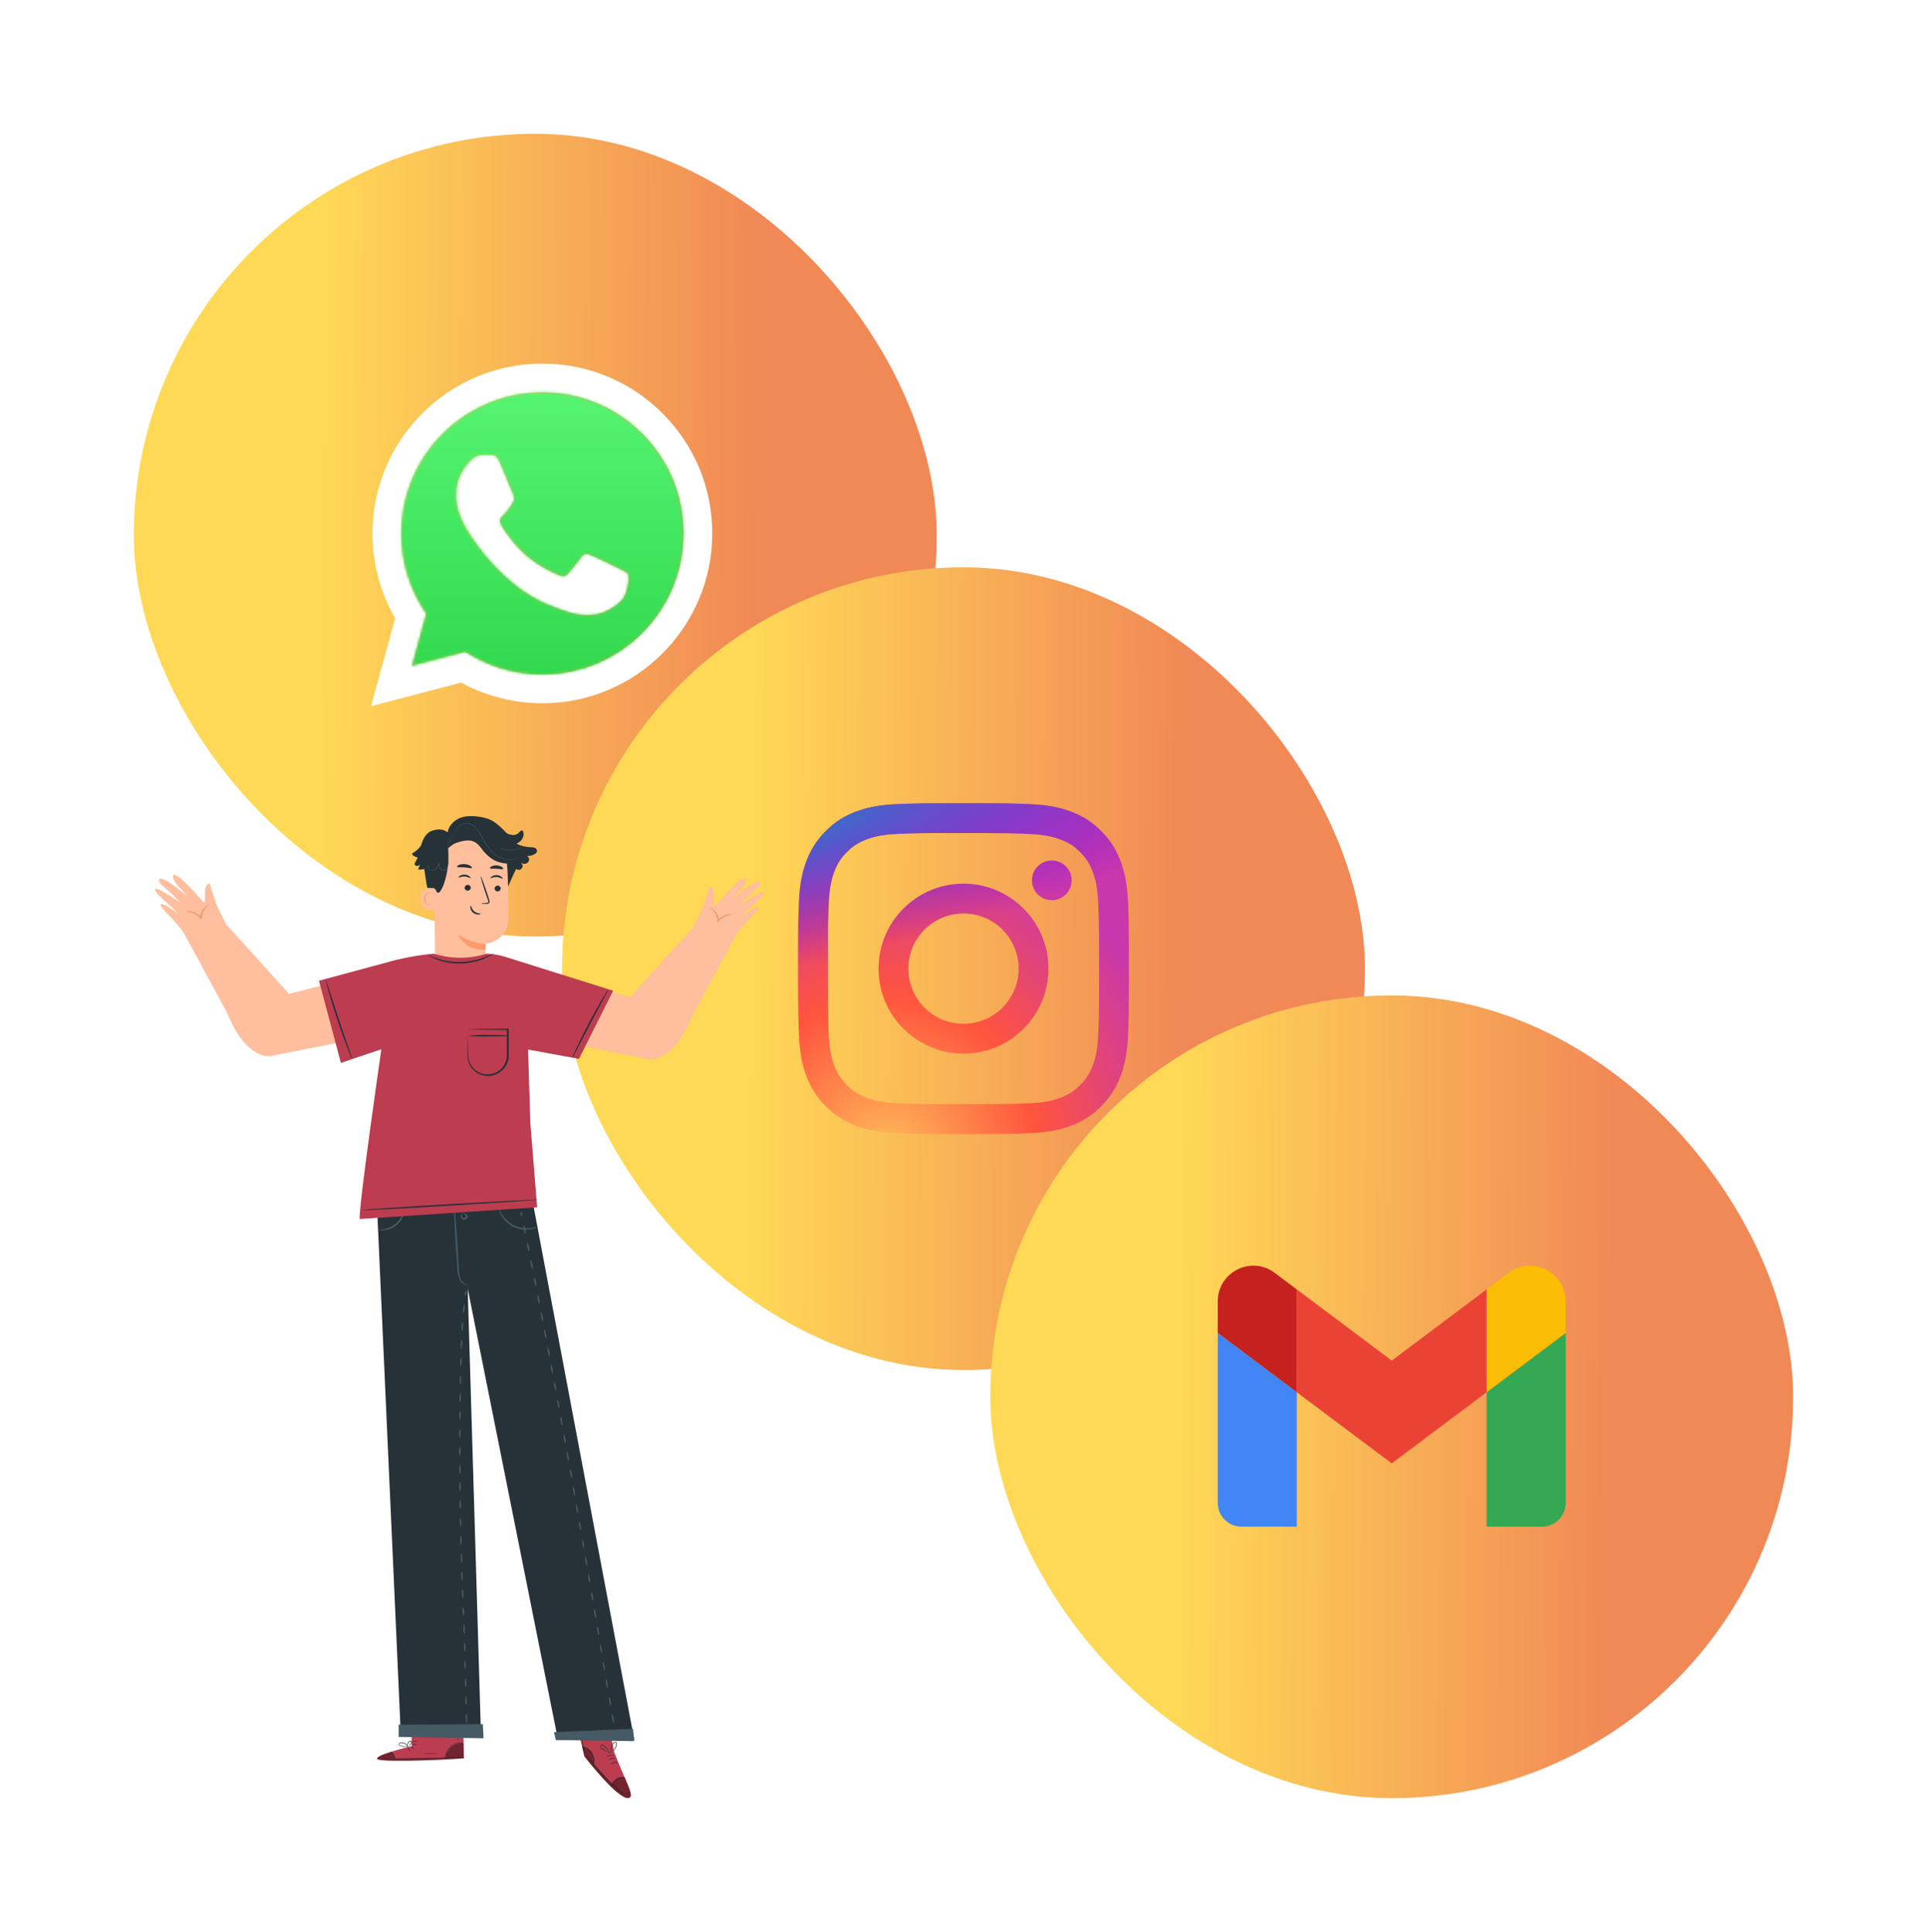 <svg width="720" height="722" viewBox="0 0 720 722" fill="none" xmlns="http://www.w3.org/2000/svg">
<g filter="url(#filter0_d_107_30106)">
<rect x="50" y="50" width="300" height="300" rx="150" fill="url(#paint0_linear_107_30106)"/>
</g>
<path fill-rule="evenodd" clip-rule="evenodd" d="M205.818 135.956C221.605 136.732 236.316 143.242 247.552 154.485C259.537 166.478 266.134 182.419 266.128 199.372C266.113 234.356 237.634 262.82 202.648 262.82C189.491 262.82 179.036 258.778 172.286 255.097L138.634 263.92L147.64 231.041C142.085 221.419 139.161 210.505 139.166 199.322C139.18 164.339 167.657 135.877 202.647 135.877L205.818 135.956ZM173.845 243.611L175.772 244.754C183.873 249.559 193.158 252.101 202.626 252.105H202.647C231.729 252.105 255.398 228.447 255.409 199.368C255.415 185.277 249.932 172.028 239.97 162.06C230.008 152.091 216.761 146.598 202.668 146.594C173.565 146.594 149.896 170.249 149.884 199.325C149.88 209.29 152.669 218.995 157.951 227.391L159.206 229.386L153.875 248.847L173.845 243.611ZM234.628 214.46C234.232 213.798 233.175 213.402 231.589 212.608C230.002 211.814 222.204 207.979 220.75 207.45C219.296 206.921 218.239 206.657 217.181 208.243C216.124 209.83 213.084 213.402 212.159 214.46C211.234 215.518 210.309 215.65 208.723 214.857C207.137 214.063 202.026 212.389 195.967 206.988C191.252 202.784 188.068 197.592 187.143 196.005C186.218 194.418 187.045 193.56 187.839 192.77C188.552 192.059 189.425 190.918 190.218 189.992C191.011 189.067 191.275 188.405 191.804 187.347C192.333 186.289 192.068 185.364 191.672 184.57C191.275 183.776 188.103 175.973 186.782 172.798C185.494 169.707 184.186 170.126 183.213 170.077C182.288 170.031 181.23 170.021 180.173 170.021C179.115 170.021 177.397 170.417 175.943 172.005C174.489 173.592 170.391 177.428 170.391 185.231C170.391 193.034 176.075 200.572 176.868 201.631C177.661 202.689 188.053 218.702 203.964 225.569C207.749 227.203 210.703 228.178 213.007 228.909C216.806 230.115 220.264 229.945 222.997 229.537C226.045 229.082 232.382 225.702 233.703 221.999C235.025 218.295 235.025 215.121 234.628 214.46Z" fill="white"/>
<mask id="mask0_107_30106" style="mask-type:alpha" maskUnits="userSpaceOnUse" x="149" y="146" width="107" height="107">
<path fill-rule="evenodd" clip-rule="evenodd" d="M173.842 243.611L175.769 244.754C183.87 249.559 193.156 252.101 202.624 252.105H202.645C231.726 252.105 255.395 228.447 255.407 199.369C255.413 185.278 249.93 172.028 239.968 162.06C230.006 152.092 216.759 146.599 202.666 146.594C173.563 146.594 149.893 170.249 149.882 199.326C149.878 209.291 152.667 218.995 157.949 227.391L159.203 229.387L153.873 248.847L173.842 243.611ZM234.626 214.46C234.23 213.799 233.172 213.402 231.586 212.608C230 211.815 222.202 207.98 220.748 207.45C219.294 206.922 218.237 206.657 217.179 208.244C216.122 209.831 213.082 213.402 212.157 214.46C211.232 215.518 210.306 215.651 208.72 214.857C207.134 214.064 202.023 212.389 195.965 206.988C191.25 202.784 188.066 197.593 187.141 196.006C186.216 194.419 187.042 193.56 187.836 192.77C188.55 192.06 189.423 190.918 190.216 189.993C191.009 189.067 191.273 188.405 191.802 187.348C192.331 186.29 192.066 185.364 191.67 184.571C191.273 183.777 188.101 175.973 186.779 172.799C185.492 169.708 184.184 170.126 183.21 170.077C182.286 170.031 181.228 170.021 180.171 170.021C179.113 170.021 177.395 170.418 175.941 172.005C174.487 173.592 170.389 177.428 170.389 185.231C170.389 193.035 176.073 200.573 176.866 201.631C177.659 202.69 188.051 218.702 203.962 225.57C207.746 227.203 210.701 228.179 213.004 228.909C216.804 230.116 220.262 229.946 222.995 229.537C226.042 229.082 232.379 225.702 233.701 221.999C235.023 218.295 235.023 215.121 234.626 214.46Z" fill="black"/>
</mask>
<g mask="url(#mask0_107_30106)">
<path d="M289.816 111.458H111.458V289.816H289.816V111.458Z" fill="url(#paint1_linear_107_30106)"/>
</g>
<g filter="url(#filter1_d_107_30106)">
<rect x="210" y="212" width="300" height="300" rx="150" fill="url(#paint2_linear_107_30106)"/>
</g>
<path d="M360.004 300.182C343.216 300.182 341.109 300.256 334.515 300.556C327.934 300.857 323.442 301.899 319.512 303.428C315.446 305.007 311.997 307.119 308.561 310.556C305.123 313.992 303.011 317.441 301.427 321.506C299.894 325.437 298.851 329.931 298.555 336.509C298.26 343.103 298.183 345.212 298.183 362C298.183 378.789 298.257 380.89 298.556 387.484C298.859 394.065 299.901 398.557 301.428 402.487C303.008 406.553 305.12 410.002 308.557 413.438C311.992 416.877 315.441 418.994 319.504 420.573C323.437 422.102 327.93 423.144 334.51 423.445C341.104 423.745 343.209 423.818 359.996 423.818C376.786 423.818 378.886 423.745 385.48 423.445C392.061 423.144 396.558 422.102 400.491 420.573C404.556 418.994 407.999 416.877 411.434 413.438C414.872 410.002 416.985 406.553 418.569 402.489C420.088 398.557 421.131 394.063 421.44 387.485C421.737 380.891 421.814 378.789 421.814 362C421.814 345.212 421.737 343.105 421.44 336.511C421.131 329.93 420.088 325.437 418.569 321.507C416.985 317.441 414.872 313.992 411.434 310.556C407.995 307.117 404.557 305.005 400.487 303.428C396.547 301.899 392.052 300.857 385.471 300.556C378.877 300.256 376.778 300.182 359.985 300.182H360.004ZM354.459 311.322C356.104 311.32 357.941 311.322 360.004 311.322C376.509 311.322 378.465 311.382 384.983 311.678C391.01 311.953 394.281 312.96 396.46 313.807C399.345 314.927 401.402 316.266 403.564 318.43C405.728 320.594 407.067 322.654 408.19 325.539C409.036 327.716 410.044 330.987 410.319 337.014C410.615 343.531 410.679 345.488 410.679 361.986C410.679 378.484 410.615 380.441 410.319 386.958C410.043 392.985 409.036 396.257 408.19 398.433C407.069 401.318 405.728 403.372 403.564 405.534C401.4 407.698 399.346 409.037 396.46 410.158C394.284 411.008 391.01 412.012 384.983 412.288C378.467 412.584 376.509 412.649 360.004 412.649C343.498 412.649 341.542 412.584 335.025 412.288C328.998 412.01 325.727 411.003 323.547 410.157C320.662 409.036 318.601 407.697 316.438 405.533C314.274 403.37 312.935 401.314 311.812 398.428C310.966 396.251 309.957 392.98 309.683 386.953C309.387 380.436 309.328 378.479 309.328 361.971C309.328 345.463 309.387 343.515 309.683 336.999C309.959 330.971 310.966 327.7 311.812 325.521C312.932 322.636 314.274 320.576 316.438 318.412C318.601 316.248 320.662 314.909 323.547 313.786C325.726 312.936 328.998 311.931 335.025 311.655C340.728 311.397 342.938 311.32 354.459 311.307V311.322ZM393.001 321.587C388.906 321.587 385.583 324.906 385.583 329.002C385.583 333.098 388.906 336.42 393.001 336.42C397.096 336.42 400.419 333.098 400.419 329.002C400.419 324.907 397.096 321.584 393.001 321.584V321.587ZM360.004 330.254C342.473 330.254 328.259 344.468 328.259 362C328.259 379.532 342.473 393.74 360.004 393.74C377.535 393.74 391.744 379.532 391.744 362C391.744 344.468 377.534 330.254 360.003 330.254H360.004ZM360.004 341.394C371.383 341.394 380.61 350.619 380.61 362C380.61 373.38 371.383 382.606 360.004 382.606C348.623 382.606 339.399 373.38 339.399 362C339.399 350.619 348.623 341.394 360.004 341.394Z" fill="url(#paint3_radial_107_30106)"/>
<path d="M360.004 300.182C343.216 300.182 341.109 300.256 334.515 300.556C327.934 300.857 323.442 301.899 319.512 303.428C315.446 305.007 311.997 307.119 308.561 310.556C305.123 313.992 303.011 317.441 301.427 321.506C299.894 325.437 298.851 329.931 298.555 336.509C298.26 343.103 298.183 345.212 298.183 362C298.183 378.789 298.257 380.89 298.556 387.484C298.859 394.065 299.901 398.557 301.428 402.487C303.008 406.553 305.12 410.002 308.557 413.438C311.992 416.877 315.441 418.994 319.504 420.573C323.437 422.102 327.93 423.144 334.51 423.445C341.104 423.745 343.209 423.818 359.996 423.818C376.786 423.818 378.886 423.745 385.48 423.445C392.061 423.144 396.558 422.102 400.491 420.573C404.556 418.994 407.999 416.877 411.434 413.438C414.872 410.002 416.985 406.553 418.569 402.489C420.088 398.557 421.131 394.063 421.44 387.485C421.737 380.891 421.814 378.789 421.814 362C421.814 345.212 421.737 343.105 421.44 336.511C421.131 329.93 420.088 325.437 418.569 321.507C416.985 317.441 414.872 313.992 411.434 310.556C407.995 307.117 404.557 305.005 400.487 303.428C396.547 301.899 392.052 300.857 385.471 300.556C378.877 300.256 376.778 300.182 359.985 300.182H360.004ZM354.459 311.322C356.104 311.32 357.941 311.322 360.004 311.322C376.509 311.322 378.465 311.382 384.983 311.678C391.01 311.953 394.281 312.96 396.46 313.807C399.345 314.927 401.402 316.266 403.564 318.43C405.728 320.594 407.067 322.654 408.19 325.539C409.036 327.716 410.044 330.987 410.319 337.014C410.615 343.531 410.679 345.488 410.679 361.986C410.679 378.484 410.615 380.441 410.319 386.958C410.043 392.985 409.036 396.257 408.19 398.433C407.069 401.318 405.728 403.372 403.564 405.534C401.4 407.698 399.346 409.037 396.46 410.158C394.284 411.008 391.01 412.012 384.983 412.288C378.467 412.584 376.509 412.649 360.004 412.649C343.498 412.649 341.542 412.584 335.025 412.288C328.998 412.01 325.727 411.003 323.547 410.157C320.662 409.036 318.601 407.697 316.438 405.533C314.274 403.37 312.935 401.314 311.812 398.428C310.966 396.251 309.957 392.98 309.683 386.953C309.387 380.436 309.328 378.479 309.328 361.971C309.328 345.463 309.387 343.515 309.683 336.999C309.959 330.971 310.966 327.7 311.812 325.521C312.932 322.636 314.274 320.576 316.438 318.412C318.601 316.248 320.662 314.909 323.547 313.786C325.726 312.936 328.998 311.931 335.025 311.655C340.728 311.397 342.938 311.32 354.459 311.307V311.322ZM393.001 321.587C388.906 321.587 385.583 324.906 385.583 329.002C385.583 333.098 388.906 336.42 393.001 336.42C397.096 336.42 400.419 333.098 400.419 329.002C400.419 324.907 397.096 321.584 393.001 321.584V321.587ZM360.004 330.254C342.473 330.254 328.259 344.468 328.259 362C328.259 379.532 342.473 393.74 360.004 393.74C377.535 393.74 391.744 379.532 391.744 362C391.744 344.468 377.534 330.254 360.003 330.254H360.004ZM360.004 341.394C371.383 341.394 380.61 350.619 380.61 362C380.61 373.38 371.383 382.606 360.004 382.606C348.623 382.606 339.399 373.38 339.399 362C339.399 350.619 348.623 341.394 360.004 341.394Z" fill="url(#paint4_radial_107_30106)"/>
<g filter="url(#filter2_d_107_30106)">
<rect x="370" y="372" width="300" height="300" rx="150" fill="url(#paint5_linear_107_30106)"/>
</g>
<path d="M463.864 570.525H484.545V520.297L455 498.138V561.661C455 566.565 458.974 570.525 463.864 570.525Z" fill="#4285F4"/>
<path d="M555.454 570.525H576.136C581.04 570.525 585 566.551 585 561.661V498.138L555.454 520.297" fill="#34A853"/>
<path d="M555.454 481.889V520.298L585 498.139V486.321C585 475.359 572.487 469.11 563.727 475.684" fill="#FBBC04"/>
<path d="M484.546 520.298V481.888L520 508.479L555.455 481.888V520.298L520 546.888" fill="#EA4335"/>
<path d="M455.001 486.322V498.14L484.546 520.3V481.89L476.274 475.686C467.499 469.112 455.001 475.361 455.001 486.322Z" fill="#C5221F"/>
<path d="M162.585 359.546L162.178 326.184C161.807 317.889 166.325 310.758 174.628 310.616L175.396 310.648C183.125 310.967 189.316 317.166 189.619 324.896C189.902 332.088 190.121 340.039 189.915 343.882C189.487 351.839 181.474 352.749 181.474 352.749C181.456 352.749 181.425 357.592 181.429 359.93L176.748 363.797L162.585 359.546Z" fill="#FFBF9D"/>
<path d="M181.474 352.745C181.474 352.745 176.444 352.832 171.234 349.253C171.234 349.253 173.481 355.341 181.455 354.952L181.474 352.745Z" fill="#FF9A6C"/>
<path d="M187.084 332.037C187.081 332.638 186.569 333.132 185.941 333.139C185.314 333.146 184.808 332.667 184.812 332.066C184.815 331.464 185.327 330.97 185.954 330.962C186.582 330.955 187.088 331.436 187.084 332.037Z" fill="#263238"/>
<path d="M187.79 328.337C187.643 328.479 186.808 327.806 185.585 327.759C184.363 327.694 183.439 328.286 183.313 328.131C183.251 328.062 183.405 327.8 183.808 327.532C184.204 327.264 184.872 327.015 185.634 327.051C186.396 327.087 187.025 327.393 187.382 327.696C187.746 328 187.862 328.273 187.79 328.337Z" fill="#263238"/>
<path d="M175.891 331.756C175.887 332.357 175.375 332.85 174.747 332.858C174.12 332.866 173.614 332.386 173.617 331.785C173.621 331.183 174.133 330.69 174.76 330.682C175.388 330.674 175.894 331.155 175.891 331.756Z" fill="#263238"/>
<path d="M175.788 328.128C175.641 328.27 174.805 327.598 173.582 327.55C172.361 327.485 171.437 328.078 171.31 327.922C171.248 327.853 171.401 327.591 171.806 327.323C172.202 327.055 172.869 326.807 173.632 326.841C174.393 326.878 175.023 327.184 175.379 327.486C175.743 327.791 175.86 328.065 175.788 328.128Z" fill="#263238"/>
<path d="M179.765 337.716C179.762 337.646 180.528 337.546 181.767 337.439C182.081 337.42 182.379 337.371 182.44 337.16C182.523 336.937 182.406 336.595 182.27 336.225C182.008 335.457 181.733 334.652 181.445 333.808C180.302 330.367 179.488 327.545 179.627 327.5C179.766 327.455 180.805 330.207 181.948 333.647C182.222 334.495 182.485 335.303 182.734 336.076C182.838 336.436 183.024 336.847 182.846 337.309C182.752 337.539 182.516 337.699 182.314 337.744C182.111 337.797 181.935 337.793 181.78 337.796C180.537 337.812 179.767 337.785 179.765 337.716Z" fill="#263238"/>
<path d="M176.338 324.317C176.159 324.622 174.985 324.245 173.541 324.154C172.099 324.035 170.884 324.238 170.75 323.909C170.693 323.753 170.948 323.482 171.467 323.25C171.982 323.018 172.766 322.852 173.632 322.914C174.497 322.978 175.249 323.257 175.724 323.56C176.204 323.866 176.418 324.171 176.338 324.317Z" fill="#263238"/>
<path d="M187.979 324.744C187.717 325.015 186.728 324.7 185.53 324.655C184.333 324.575 183.312 324.784 183.086 324.487C182.987 324.344 183.154 324.069 183.604 323.818C184.048 323.567 184.785 323.372 185.608 323.415C186.431 323.458 187.138 323.729 187.547 324.024C187.963 324.321 188.094 324.611 187.979 324.744Z" fill="#263238"/>
<path d="M162.584 332.103C162.451 332.038 157.181 330.258 157.13 335.708C157.079 341.158 162.561 340.085 162.572 339.929C162.583 339.773 162.584 332.103 162.584 332.103Z" fill="#FFBF9D"/>
<path d="M160.933 337.852C160.909 337.835 160.838 337.918 160.677 337.99C160.52 338.061 160.25 338.107 159.967 337.998C159.393 337.781 158.917 336.863 158.899 335.881C158.89 335.385 158.999 334.913 159.178 334.524C159.348 334.126 159.608 333.851 159.899 333.801C160.188 333.738 160.392 333.913 160.456 334.067C160.528 334.22 160.492 334.329 160.521 334.338C160.536 334.352 160.638 334.247 160.597 334.023C160.575 333.914 160.513 333.785 160.386 333.679C160.256 333.572 160.065 333.515 159.862 333.535C159.442 333.561 159.06 333.944 158.862 334.371C158.642 334.8 158.508 335.329 158.519 335.886C158.544 336.985 159.096 338.018 159.882 338.253C160.264 338.356 160.585 338.244 160.751 338.116C160.922 337.984 160.952 337.863 160.933 337.852Z" fill="#FF9A6C"/>
<path d="M175.934 338.464C176.121 338.453 176.13 339.705 177.205 340.588C178.278 341.474 179.612 341.328 179.622 341.502C179.639 341.581 179.326 341.747 178.762 341.765C178.211 341.786 177.403 341.613 176.745 341.072C176.089 340.531 175.805 339.805 175.759 339.292C175.71 338.768 175.849 338.457 175.934 338.464Z" fill="#263238"/>
<path d="M200.619 317.723C200.536 317.401 200.305 317.134 200.021 316.962C199.401 316.587 198.681 316.627 197.986 316.608C196.257 316.561 194.547 316.099 193.013 315.299C193.554 315.033 194.06 314.708 194.491 314.287C195.383 313.418 195.904 312.079 195.514 310.897C195.441 310.675 195.315 310.442 195.093 310.371C194.739 310.258 194.426 310.602 194.176 310.876C193.354 311.773 192.6 312.154 191.39 312.018C190.639 311.933 189.913 311.757 189.326 311.381C189.303 311.356 189.282 311.329 189.258 311.304C188.978 311.008 188.705 310.726 188.435 310.453C188.435 310.453 188.434 310.451 188.434 310.45L188.435 310.451C186.408 308.395 184.661 306.965 182.853 306.214C180.205 305.112 175.76 304.628 172.978 305.324C170.195 306.02 167.678 308.243 167.26 311.081C165.719 309.748 163.383 309.733 161.479 310.472L161.432 310.451C159.313 311.179 158.089 313.395 157.442 315.54C157.407 315.658 157.376 315.776 157.343 315.895C156.616 317.018 155.636 317.976 154.471 318.636C154.266 318.752 154.03 318.895 154.003 319.13C153.975 319.362 154.169 319.557 154.359 319.695C154.861 320.064 155.447 320.308 156.059 320.425C155.86 320.934 155.628 321.429 155.342 321.9C155.099 322.301 154.811 322.78 155.014 323.203C155.172 323.529 155.582 323.667 155.941 323.619C156.3 323.57 156.62 323.376 156.929 323.185C156.687 323.746 156.445 324.307 156.204 324.868C156.966 325.009 157.757 324.957 158.501 324.741C158.927 326.758 159.221 330.489 159.724 331.859C161.17 331.901 161.523 331.748 162.25 331.999C163.19 332.323 162.812 333.989 164.045 333.528C164.673 333.294 165.66 330.935 165.876 330.3C167.312 326.09 167.825 321.569 167.373 317.143C168.258 316.222 169.322 315.472 170.487 314.949L170.391 315.033C172.629 314.285 175.158 313.552 177.26 314.622C178.891 315.452 179.835 317.165 181.046 318.537C183.341 321.136 185.956 322.54 189.418 322.728C189.703 325.138 189.751 329.074 189.843 331.32L191.811 326.847L191.813 326.866C191.971 326.604 192.101 326.34 192.228 326.076L192.272 325.995V325.985C192.472 325.56 192.665 325.135 192.918 324.715C192.925 324.722 192.932 324.728 192.939 324.735C194.143 325.822 195.954 324.201 195.009 322.883C194.822 322.621 194.597 322.387 194.339 322.194C194.889 322.722 195.716 322.981 196.447 322.766C197.178 322.55 197.752 321.819 197.698 321.058C197.66 320.539 197.294 320.071 196.829 319.861C197.811 319.948 198.818 319.745 199.68 319.266C200.244 318.952 200.801 318.431 200.619 317.723Z" fill="#263238"/>
<path d="M169.759 312.025C169.775 312.046 169.423 312.233 168.95 312.747C168.483 313.261 167.955 314.157 167.696 315.381C167.563 315.99 167.477 316.672 167.469 317.406C167.457 318.141 167.507 318.928 167.554 319.757C167.599 320.587 167.648 321.463 167.585 322.374C167.553 322.828 167.493 323.29 167.389 323.752C167.283 324.205 167.158 324.697 166.811 325.084C166.534 325.399 166.076 325.535 165.681 325.449C165.283 325.374 164.931 325.158 164.675 324.866C164.168 324.261 164.049 323.5 163.929 322.829L164.096 322.852C163.815 323.451 163.528 324.042 163.107 324.512C162.692 324.985 162.122 325.294 161.545 325.339C161.258 325.362 160.97 325.312 160.724 325.185C160.474 325.06 160.294 324.85 160.172 324.628C160.055 324.403 159.996 324.156 160.011 323.919C160.027 323.683 160.122 323.459 160.274 323.302L160.358 323.378C159.735 324.071 159.082 324.441 158.63 324.644C158.402 324.747 158.22 324.807 158.097 324.845C157.973 324.88 157.908 324.895 157.906 324.89C157.905 324.884 157.967 324.86 158.087 324.815C158.207 324.768 158.383 324.698 158.605 324.589C159.043 324.372 159.676 323.992 160.273 323.304L160.357 323.38C160.086 323.661 160.064 324.16 160.291 324.564C160.405 324.763 160.57 324.95 160.79 325.057C161.009 325.167 161.272 325.211 161.534 325.187C162.064 325.14 162.595 324.85 162.984 324.4C163.382 323.951 163.66 323.375 163.937 322.776L164.055 322.521L164.105 322.798C164.224 323.468 164.353 324.199 164.815 324.744C165.044 325.006 165.367 325.201 165.715 325.266C166.064 325.338 166.434 325.227 166.676 324.956C166.98 324.622 167.108 324.156 167.21 323.71C167.311 323.26 167.372 322.807 167.404 322.36C167.469 321.465 167.425 320.594 167.385 319.766C167.343 318.936 167.298 318.146 167.317 317.403C167.332 316.659 167.427 315.968 167.57 315.352C167.849 314.112 168.406 313.204 168.899 312.697C169.394 312.189 169.759 312.025 169.759 312.025Z" fill="#455A64"/>
<path d="M194.344 320.067C194.346 320.069 194.324 320.087 194.28 320.12C194.225 320.159 194.159 320.206 194.079 320.263C193.991 320.328 193.879 320.402 193.739 320.476C193.6 320.554 193.442 320.648 193.251 320.727C192.506 321.07 191.314 321.406 189.83 321.302C188.36 321.202 186.6 320.661 185.036 319.469C183.456 318.305 182.077 316.602 180.955 314.655C180.386 313.683 179.924 312.687 179.413 311.767C178.905 310.846 178.343 309.994 177.658 309.319C176.982 308.64 176.193 308.135 175.376 307.898C174.969 307.772 174.558 307.74 174.166 307.744C173.772 307.76 173.398 307.836 173.054 307.944C172.363 308.167 171.804 308.541 171.379 308.927C170.952 309.316 170.664 309.73 170.466 310.084C170.094 310.813 170.069 311.284 170.041 311.276C170.037 311.275 170.04 311.247 170.048 311.192C170.059 311.126 170.073 311.047 170.088 310.949C170.13 310.736 170.226 310.427 170.402 310.052C170.594 309.685 170.879 309.257 171.308 308.851C171.736 308.45 172.304 308.058 173.012 307.82C173.366 307.704 173.751 307.622 174.159 307.601C174.565 307.592 174.997 307.623 175.418 307.75C176.266 307.989 177.083 308.506 177.779 309.197C178.483 309.886 179.059 310.753 179.572 311.679C180.089 312.606 180.551 313.599 181.115 314.562C182.228 316.494 183.587 318.178 185.138 319.331C186.672 320.513 188.39 321.054 189.839 321.17C191.298 321.289 192.476 320.978 193.22 320.659C193.972 320.335 194.33 320.043 194.344 320.067Z" fill="#455A64"/>
<path d="M195.111 316.57C195.118 316.581 195.015 316.651 194.822 316.766C194.632 316.886 194.341 317.031 193.97 317.187C193.601 317.345 193.143 317.491 192.624 317.612C192.104 317.723 191.522 317.804 190.907 317.82C190.292 317.829 189.707 317.773 189.182 317.683C188.659 317.583 188.196 317.456 187.819 317.313C187.443 317.174 187.145 317.039 186.951 316.928C186.755 316.82 186.649 316.756 186.655 316.745C186.67 316.714 187.109 316.945 187.862 317.189C188.238 317.313 188.696 317.425 189.211 317.514C189.727 317.593 190.3 317.643 190.903 317.633C191.506 317.617 192.076 317.544 192.589 317.444C193.099 317.335 193.553 317.204 193.923 317.064C194.666 316.789 195.094 316.54 195.111 316.57Z" fill="#455A64"/>
<path d="M207.477 365.388L235.419 372.63C235.419 372.63 258.521 346.991 259.605 346.097C260.689 345.203 274.861 349.696 274.861 349.696L258.398 380.174C254.475 390.11 248.63 395.721 242.952 395.967L197.128 386.869L207.477 365.388Z" fill="#FFBE9D"/>
<path d="M258.633 347.237C258.633 347.237 261.818 340.833 262.265 339.872C263.336 337.056 264.261 334.188 265.037 331.277C265.037 331.277 266.937 330.864 266.814 335.111C266.691 339.358 267.552 338.184 267.552 338.184C267.552 338.184 276.381 327.455 278.527 328.125C279.321 328.394 278.225 330.942 276.761 332.317C275.654 333.437 274.637 334.644 273.721 335.927C273.721 335.927 282.025 328.438 283.925 329.612C283.925 329.612 284.853 330.35 282.215 332.562C280.027 334.387 277.972 336.366 276.068 338.486C276.068 338.486 284.305 332.685 285.233 333.311C286.787 334.351 278.427 340.274 277.052 342.476C277.052 342.476 283.255 337.715 283.422 339.246C283.59 340.777 275.867 346.142 272.335 353.932L258.633 347.237Z" fill="#FFBE9D"/>
<path d="M265.271 339.257C265.271 339.257 265.986 339.391 266.825 340.185C267.373 340.702 267.813 341.323 268.12 342.012C268.427 342.701 268.594 343.443 268.613 344.197L268.099 344.007C269.092 342.844 270.452 342.055 271.955 341.772C272.549 341.595 273.182 341.595 273.776 341.772C273.776 341.872 273.084 341.85 272.044 342.141C270.69 342.498 269.473 343.248 268.546 344.298L268.043 344.845V344.119C267.994 342.735 267.465 341.411 266.545 340.375C265.83 339.659 265.215 339.335 265.271 339.257Z" fill="#EB996E"/>
<path d="M135.947 364.192L108.005 371.446C108.005 371.446 84.959 345.807 83.875 344.901C82.791 343.996 68.619 348.511 68.619 348.511L85.082 378.99C89.005 388.926 94.85 394.537 100.528 394.782L146.352 385.685L135.947 364.192Z" fill="#FFBE9D"/>
<path d="M84.792 346.041C84.792 346.041 81.607 339.637 81.16 338.676C80.092 335.886 79.167 333.044 78.388 330.16C78.388 330.16 76.488 329.735 76.611 333.993C76.734 338.251 75.873 337.067 75.873 337.067C75.873 337.067 67.044 326.337 64.898 327.008C64.104 327.276 65.2 329.824 66.664 331.199C67.771 332.32 68.788 333.527 69.704 334.809C69.704 334.809 61.4 327.321 59.5 328.494C59.5 328.494 58.572 329.232 61.21 331.434C63.397 333.263 65.451 335.247 67.357 337.368C67.357 337.368 59.12 331.568 58.192 332.194C56.638 333.233 64.987 339.157 66.373 341.358C66.373 341.358 60.17 336.597 60.002 338.128C59.835 339.66 67.558 345.024 71.09 352.814L84.792 346.041Z" fill="#FFBE9D"/>
<path d="M78.153 338.061C78.153 338.139 77.594 338.464 76.89 339.268C75.971 340.304 75.442 341.628 75.393 343.012V343.739L74.89 343.191C73.963 342.142 72.745 341.391 71.391 341.034C70.352 340.744 69.659 340.766 69.659 340.665C70.254 340.489 70.887 340.489 71.481 340.665C72.976 340.934 74.335 341.703 75.337 342.845L74.823 343.035C74.841 342.281 75.009 341.538 75.316 340.85C75.623 340.161 76.063 339.54 76.611 339.022C77.438 338.195 78.142 337.983 78.153 338.061Z" fill="#EB996E"/>
<path d="M216.519 648.691L218.352 656.403C218.352 656.403 230.948 672.766 234.837 671.972C237.385 671.447 234.256 667.177 229.461 654.738L228.455 649.608L216.519 648.691Z" fill="#BC3C50"/>
<path d="M235.352 669.524C235.334 669.608 235.3 669.688 235.251 669.759C235.118 669.963 234.938 670.132 234.726 670.251C234.383 670.434 233.996 670.519 233.608 670.497C233.097 670.451 232.607 670.27 232.189 669.971C229.931 668.154 227.809 666.175 225.84 664.048C223.859 661.953 221.993 659.752 220.252 657.454C219.582 656.571 219.056 655.844 218.699 655.33L218.296 654.738L218.162 654.525C218.228 654.579 218.285 654.643 218.33 654.715L218.766 655.274C219.235 655.878 219.772 656.56 220.375 657.353C221.761 659.085 223.728 661.444 226.053 663.891C228.017 666.002 230.111 667.988 232.323 669.837C232.656 670.109 233.057 670.284 233.483 670.343C233.909 670.402 234.342 670.343 234.737 670.173C235.001 670.021 235.214 669.796 235.352 669.524Z" fill="#263238"/>
<path d="M233.563 664.271C233.225 664.253 232.885 664.253 232.546 664.271C231.75 664.4 230.989 664.693 230.311 665.132C229.602 665.535 229.016 666.122 228.612 666.831C228.31 667.378 228.232 667.769 228.188 667.758C228.197 667.407 228.288 667.062 228.456 666.752C228.847 665.992 229.448 665.36 230.188 664.931C230.905 664.47 231.721 664.187 232.569 664.104C232.909 664.072 233.252 664.13 233.563 664.271Z" fill="#263238"/>
<path d="M221.638 660.426C221.638 660.426 221.772 659.867 221.873 658.984C221.993 657.83 221.775 656.665 221.247 655.632C220.713 654.589 219.87 653.738 218.833 653.195C218.388 652.995 217.929 652.83 217.458 652.703C217.591 652.684 217.727 652.684 217.86 652.703C218.219 652.768 218.568 652.877 218.9 653.027C220.003 653.546 220.9 654.42 221.448 655.509C222.01 656.583 222.218 657.807 222.04 659.007C221.985 659.367 221.899 659.723 221.783 660.069C221.751 660.194 221.702 660.314 221.638 660.426Z" fill="#263238"/>
<path d="M217.312 649.977C217.669 650.74 217.903 651.554 218.005 652.391C218.24 653.765 218.485 654.838 218.441 654.861C218.093 654.093 217.87 653.274 217.781 652.435C217.535 651.072 217.256 649.999 217.312 649.977Z" fill="#263238"/>
<path d="M229.685 655.8C229.685 655.878 228.97 655.8 228.12 656.046C227.271 656.291 226.645 656.571 226.611 656.515C227.042 656.181 227.539 655.944 228.07 655.821C228.6 655.698 229.151 655.69 229.685 655.8Z" fill="#263238"/>
<path d="M229.942 657.129C229.942 657.197 229.339 657.13 228.635 657.297C227.93 657.465 227.428 657.789 227.383 657.733C227.692 657.38 228.115 657.146 228.579 657.074C229.024 656.917 229.512 656.937 229.942 657.129Z" fill="#263238"/>
<path d="M230.948 658.75C230.499 658.698 230.045 658.698 229.596 658.75C229.158 658.882 228.737 659.066 228.344 659.298C228.473 659.087 228.647 658.907 228.853 658.772C229.06 658.637 229.295 658.549 229.54 658.516C229.777 658.446 230.027 658.43 230.271 658.471C230.515 658.512 230.746 658.607 230.948 658.75Z" fill="#263238"/>
<path d="M228.813 655.252C228.673 655.254 228.534 655.235 228.4 655.196C228.02 655.125 227.646 655.024 227.282 654.895C226.741 654.711 226.217 654.479 225.717 654.202C225.417 654.039 225.126 653.86 224.846 653.665C224.676 653.562 224.531 653.423 224.423 653.256C224.314 653.09 224.245 652.901 224.22 652.704C224.236 652.599 224.275 652.498 224.333 652.409C224.391 652.32 224.468 652.244 224.558 652.187C224.648 652.13 224.749 652.093 224.855 652.078C224.96 652.063 225.067 652.07 225.17 652.1C225.512 652.216 225.816 652.42 226.053 652.693C226.451 653.09 226.824 653.512 227.17 653.956C227.42 654.247 227.651 654.553 227.863 654.872C228.02 655.096 228.098 655.23 228.076 655.241C228.053 655.252 227.696 654.783 227.047 654.056C226.723 653.699 226.332 653.285 225.863 652.849C225.656 652.609 225.39 652.428 225.091 652.324C224.801 652.257 224.421 652.413 224.421 652.715C224.421 653.017 224.689 653.285 224.946 653.475C225.215 653.67 225.495 653.849 225.784 654.012C226.271 654.296 226.779 654.543 227.304 654.749C228.232 655.096 228.824 655.219 228.813 655.252Z" fill="#263238"/>
<path d="M228.154 655.096C228.135 654.966 228.135 654.834 228.154 654.704C228.154 654.459 228.154 654.101 228.232 653.665C228.294 653.142 228.429 652.63 228.634 652.145C228.756 651.849 228.921 651.574 229.126 651.329C229.235 651.173 229.394 651.057 229.576 651.001C229.758 650.944 229.953 650.95 230.132 651.016C230.279 651.131 230.39 651.286 230.452 651.463C230.513 651.639 230.522 651.829 230.478 652.011C230.426 652.324 230.332 652.628 230.199 652.916C229.975 653.395 229.673 653.833 229.305 654.213C229.058 654.464 228.789 654.693 228.5 654.894C228.401 654.981 228.288 655.049 228.165 655.096C228.165 655.096 228.601 654.749 229.182 654.101C229.518 653.721 229.793 653.291 229.998 652.827C230.115 652.559 230.197 652.277 230.244 651.989C230.281 651.852 230.28 651.708 230.24 651.572C230.201 651.436 230.125 651.313 230.02 651.217C229.786 651.083 229.495 651.273 229.294 651.486C229.109 651.712 228.951 651.96 228.824 652.223C228.623 652.692 228.48 653.184 228.4 653.687C228.344 654.161 228.262 654.631 228.154 655.096Z" fill="#263238"/>
<g opacity="0.4">
<path d="M218.352 656.381L217.458 652.67C217.458 652.67 220.554 653.24 221.347 655.553C221.823 656.816 222.029 658.163 221.951 659.51L228.657 666.741C228.657 666.741 230.345 663.455 233.385 664.238C233.385 664.238 235.788 669.524 235.709 670.843C235.631 672.162 234.1 671.961 233.552 671.76C231.335 670.466 229.311 668.867 227.539 667.009C223.996 663.321 220.073 658.649 218.352 656.381Z" fill="black"/>
</g>
<path d="M153.83 652.57V642.287L173.076 642.053L173.322 657.085L172.126 657.186C166.817 657.543 145.112 658.639 141.547 657.599C137.557 656.448 153.83 652.57 153.83 652.57Z" fill="#BC3C50"/>
<g opacity="0.4">
<path d="M166.314 657.018C166.585 655.393 167.445 653.925 168.729 652.894C169.986 651.868 171.579 651.346 173.199 651.43L173.266 656.817L166.314 657.018Z" fill="black"/>
</g>
<g opacity="0.4">
<path d="M145.894 654.749C145.894 654.749 140.183 656.47 140.91 657.409C141.636 658.348 163.62 658.057 173.322 657.085V656.66L147.683 657.208C147.683 657.208 147.023 654.783 145.894 654.749Z" fill="black"/>
</g>
<path d="M173.568 656.649H173.232L172.282 656.716L168.784 656.917C165.833 657.062 161.754 657.208 157.239 657.264C152.723 657.32 148.644 657.264 145.682 657.264L142.184 657.163H141.234H140.898H142.184H145.682C148.644 657.163 152.723 657.163 157.239 657.163C161.754 657.163 165.822 656.984 168.784 656.884L172.282 656.761H173.232L173.568 656.649Z" fill="#263238"/>
<path d="M147.637 657.498C147.479 656.923 147.254 656.368 146.967 655.844C146.611 655.36 146.207 654.915 145.76 654.514C146.356 654.734 146.853 655.163 147.157 655.721C147.532 656.233 147.703 656.867 147.637 657.498Z" fill="#263238"/>
<path d="M153.282 654.548C153.226 654.548 152.957 654.257 152.667 653.821C152.376 653.386 152.186 652.994 152.242 652.961C152.298 652.927 152.577 653.251 152.857 653.687C153.136 654.123 153.338 654.514 153.282 654.548Z" fill="#263238"/>
<path d="M154.835 653.71C154.835 653.71 154.477 653.553 154.142 653.263C153.807 652.972 153.572 652.693 153.617 652.637C153.661 652.581 153.963 652.793 154.299 653.084C154.634 653.375 154.869 653.654 154.835 653.71Z" fill="#263238"/>
<path d="M155.797 651.876C155.476 651.997 155.133 652.047 154.791 652.022C154.453 652.068 154.108 652.033 153.785 651.921C154.104 651.807 154.443 651.762 154.78 651.787C155.121 651.741 155.469 651.771 155.797 651.876Z" fill="#263238"/>
<path d="M156.065 650.591C155.726 650.774 155.352 650.886 154.968 650.92C154.584 650.955 154.197 650.911 153.83 650.792C154.199 650.729 154.573 650.699 154.948 650.703C155.316 650.629 155.69 650.592 156.065 650.591Z" fill="#263238"/>
<path d="M152.611 652.882C152.201 652.953 151.781 652.953 151.37 652.882C150.923 652.837 150.481 652.747 150.052 652.614C149.789 652.539 149.534 652.438 149.292 652.312C149.144 652.229 149.032 652.093 148.979 651.932C148.958 651.84 148.964 651.744 148.996 651.655C149.027 651.566 149.084 651.488 149.158 651.429C149.626 651.185 150.167 651.115 150.682 651.232C151.198 651.348 151.656 651.644 151.974 652.066C152.169 652.305 152.31 652.584 152.388 652.882C152.443 653.094 152.443 653.217 152.388 653.217C152.266 652.834 152.072 652.478 151.818 652.167C151.52 651.837 151.131 651.604 150.7 651.496C150.458 651.416 150.203 651.386 149.95 651.407C149.696 651.428 149.45 651.5 149.225 651.619C149.023 651.764 149.102 651.988 149.325 652.122C149.552 652.237 149.787 652.334 150.029 652.413C150.447 652.542 150.873 652.647 151.303 652.726C152.13 652.849 152.611 652.837 152.611 652.882Z" fill="#263238"/>
<path d="M152.288 652.95C152.138 652.689 152.083 652.386 152.131 652.089C152.166 651.764 152.281 651.453 152.466 651.184C152.566 650.998 152.712 650.84 152.89 650.726C153.068 650.613 153.273 650.547 153.484 650.536C153.611 650.56 153.723 650.634 153.796 650.74C153.869 650.847 153.898 650.978 153.875 651.106C153.844 651.3 153.776 651.486 153.674 651.653C153.51 651.929 153.315 652.184 153.092 652.413C152.903 652.64 152.662 652.816 152.388 652.927C152.388 652.927 152.634 652.693 152.969 652.302C153.164 652.069 153.336 651.818 153.484 651.553C153.651 651.284 153.752 650.815 153.484 650.77C153.215 650.726 152.858 651.05 152.668 651.307C152.499 651.548 152.385 651.822 152.332 652.112C152.294 652.389 152.279 652.67 152.288 652.95Z" fill="#263238"/>
<path d="M173.109 651.385C173.109 651.385 172.551 651.385 171.69 651.452C170.556 651.595 169.484 652.052 168.594 652.771C167.721 653.501 167.064 654.455 166.694 655.531C166.415 656.358 166.392 656.917 166.348 656.917C166.329 656.787 166.329 656.656 166.348 656.526C166.381 656.174 166.448 655.826 166.549 655.487C166.879 654.35 167.546 653.34 168.462 652.589C169.378 651.839 170.499 651.384 171.679 651.284C172.05 651.245 172.425 651.245 172.796 651.284C172.905 651.302 173.011 651.336 173.109 651.385Z" fill="#263238"/>
<path d="M171.008 643.394C171.163 644.707 171.234 646.028 171.22 647.35C171.298 648.668 171.298 649.989 171.22 651.307C171.004 648.675 170.937 646.033 171.019 643.394H171.008Z" fill="#263238"/>
<path d="M163.889 655.174C162.048 655.544 160.156 655.586 158.301 655.296C158.301 655.229 159.564 655.296 161.117 655.296C162.671 655.296 163.889 655.106 163.889 655.174Z" fill="#263238"/>
<path d="M167.644 655.118C167.644 655.174 167.543 655.386 167.42 655.677C167.297 655.968 167.23 656.225 167.163 656.225C167.096 656.225 167.063 655.923 167.163 655.588C167.264 655.252 167.599 655.073 167.644 655.118Z" fill="#263238"/>
<path d="M169.041 653.341C169.041 653.341 168.974 653.587 168.773 653.788C168.572 653.989 168.382 654.123 168.337 654.078C168.292 654.034 168.404 653.833 168.605 653.62C168.806 653.408 168.996 653.296 169.041 653.341Z" fill="#263238"/>
<path d="M171.063 652.502C171.063 652.569 170.795 652.569 170.516 652.67C170.236 652.77 170.035 652.927 169.979 652.882C169.923 652.838 170.091 652.569 170.438 652.446C170.784 652.323 171.086 652.446 171.063 652.502Z" fill="#263238"/>
<path d="M172.517 652.1C172.517 652.156 172.427 652.256 172.271 652.323C172.114 652.391 171.958 652.391 171.935 652.323C171.913 652.256 172.025 652.167 172.181 652.1C172.338 652.033 172.483 652.044 172.517 652.1Z" fill="#263238"/>
<path d="M140.765 448.463L149.751 648.133L179.726 648.77L174.753 481.602L208.461 650.044H236.961L198.905 448.463" fill="#263238"/>
<path d="M206.985 647.327L207.667 650.278L236.961 650.68L236.525 646.064L206.985 647.327Z" fill="#455A64"/>
<path d="M229.831 647.16C229.998 647.16 230.188 647.473 230.255 647.931C230.322 648.39 230.255 648.781 230.11 648.803C229.965 648.825 229.764 648.49 229.685 648.032C229.607 647.574 229.63 647.183 229.831 647.16Z" fill="#455A64"/>
<path d="M228.713 640.622C228.869 640.622 229.126 641.303 229.272 642.209C229.417 643.114 229.417 643.863 229.272 643.885C229.126 643.908 228.869 643.203 228.713 642.298C228.556 641.393 228.534 640.644 228.713 640.622Z" fill="#455A64"/>
<path d="M227.595 634.083C227.751 634.083 228.008 634.765 228.153 635.67C228.299 636.575 228.299 637.324 228.153 637.347C228.008 637.369 227.74 636.665 227.595 635.759C227.449 634.854 227.438 634.161 227.595 634.083Z" fill="#455A64"/>
<path d="M226.478 627.545C226.634 627.545 226.88 628.227 227.036 629.132C227.193 630.037 227.182 630.786 227.036 630.808C226.891 630.831 226.623 630.127 226.466 629.221C226.31 628.316 226.332 627.567 226.478 627.545Z" fill="#455A64"/>
<path d="M225.36 621.007C225.517 621.007 225.774 621.689 225.919 622.594C226.064 623.499 226.064 624.248 225.919 624.27C225.774 624.293 225.517 623.589 225.36 622.683C225.204 621.778 225.237 621.029 225.36 621.007Z" fill="#455A64"/>
<path d="M224.242 614.469C224.398 614.469 224.655 615.151 224.812 616.056C224.968 616.961 224.957 617.71 224.812 617.732C224.667 617.755 224.398 617.051 224.242 616.145C224.085 615.24 224.13 614.491 224.242 614.469Z" fill="#455A64"/>
<path d="M223.18 607.931C223.336 607.931 223.593 608.612 223.75 609.507C223.906 610.401 223.895 611.172 223.75 611.194C223.605 611.217 223.336 610.512 223.18 609.607C223.023 608.702 223.023 607.953 223.18 607.931Z" fill="#455A64"/>
<path d="M222.073 601.392C222.23 601.392 222.487 602.074 222.632 602.979C222.777 603.884 222.789 604.633 222.632 604.656C222.476 604.678 222.219 603.974 222.062 603.069C221.906 602.163 221.917 601.414 222.073 601.392Z" fill="#455A64"/>
<path d="M220.956 594.854C221.113 594.854 221.37 595.535 221.526 596.441C221.683 597.346 221.672 598.095 221.526 598.117C221.381 598.139 221.113 597.435 220.956 596.53C220.8 595.625 220.8 594.876 220.956 594.854Z" fill="#455A64"/>
<path d="M219.838 588.338C219.995 588.338 220.252 589.02 220.408 589.925C220.565 590.83 220.554 591.579 220.408 591.601C220.263 591.624 219.995 590.92 219.85 590.014C219.704 589.109 219.682 588.338 219.838 588.338Z" fill="#455A64"/>
<path d="M218.721 581.777C218.877 581.777 219.134 582.459 219.28 583.364C219.425 584.27 219.436 585.019 219.28 585.041C219.123 585.063 218.866 584.359 218.71 583.465C218.553 582.571 218.564 581.811 218.721 581.777Z" fill="#455A64"/>
<path d="M217.592 575.239C217.748 575.239 218.006 575.921 218.162 576.826C218.318 577.732 218.307 578.48 218.162 578.514C218.017 578.548 217.748 577.832 217.592 576.927C217.435 576.022 217.435 575.273 217.592 575.239Z" fill="#455A64"/>
<path d="M216.419 568.712C216.575 568.712 216.832 569.394 216.989 570.288C217.145 571.182 217.145 571.953 216.989 571.975C216.832 571.998 216.575 571.294 216.419 570.388C216.262 569.483 216.296 568.734 216.419 568.712Z" fill="#455A64"/>
<path d="M215.301 562.174C215.457 562.174 215.714 562.856 215.871 563.761C216.027 564.666 216.027 565.415 215.871 565.449C215.714 565.482 215.457 564.767 215.301 563.861C215.144 562.956 215.155 562.207 215.301 562.174Z" fill="#455A64"/>
<path d="M214.183 555.646C214.35 555.646 214.607 556.328 214.764 557.222C214.92 558.117 214.92 558.888 214.764 558.91C214.607 558.932 214.35 558.228 214.183 557.323C214.015 556.418 214.004 555.669 214.183 555.646Z" fill="#455A64"/>
<path d="M213.066 549.119C213.222 549.119 213.479 549.79 213.647 550.695C213.815 551.6 213.803 552.349 213.647 552.383C213.491 552.416 213.233 551.701 213.066 550.796C212.898 549.89 212.853 549.141 213.066 549.119Z" fill="#455A64"/>
<path d="M211.847 542.581C212.004 542.581 212.261 543.263 212.428 544.168C212.596 545.073 212.585 545.822 212.428 545.856C212.272 545.889 212.015 545.174 211.847 544.269C211.68 543.363 211.691 542.615 211.847 542.581Z" fill="#455A64"/>
<path d="M210.674 536.054C210.83 536.054 211.088 536.736 211.255 537.641C211.423 538.546 211.423 539.295 211.255 539.318C211.088 539.34 210.83 538.647 210.674 537.742C210.518 536.836 210.518 536.087 210.674 536.054Z" fill="#455A64"/>
<path d="M209.489 529.538C209.645 529.538 209.913 530.209 210.07 531.114C210.226 532.019 210.238 532.768 210.07 532.802C209.902 532.835 209.656 532.12 209.489 531.215C209.321 530.309 209.332 529.56 209.489 529.538Z" fill="#455A64"/>
<path d="M208.304 523.011C208.461 523.011 208.718 523.693 208.885 524.587C209.053 525.481 209.053 526.241 208.885 526.275C208.718 526.308 208.472 525.593 208.304 524.699C208.137 523.805 208.148 523.045 208.304 523.011Z" fill="#455A64"/>
<path d="M207.097 516.484C207.254 516.484 207.522 517.166 207.69 518.071C207.857 518.976 207.857 519.725 207.69 519.747C207.522 519.77 207.265 519.077 207.097 518.172C206.93 517.266 206.941 516.517 207.097 516.484Z" fill="#455A64"/>
<path d="M205.89 509.968C206.047 509.968 206.304 510.65 206.471 511.544C206.639 512.438 206.65 513.198 206.471 513.232C206.293 513.265 206.047 512.55 205.879 511.656C205.711 510.762 205.723 510.002 205.89 509.968Z" fill="#455A64"/>
<path d="M204.661 503.452C204.817 503.452 205.085 504.123 205.253 505.028C205.421 505.933 205.432 506.682 205.253 506.704C205.074 506.727 204.828 506.034 204.661 505.128C204.493 504.223 204.504 503.485 204.661 503.452Z" fill="#455A64"/>
<path d="M203.42 496.936C203.576 496.936 203.844 497.607 204.023 498.512C204.202 499.417 204.202 500.166 204.023 500.188C203.844 500.211 203.599 499.518 203.431 498.624C203.263 497.73 203.263 496.97 203.42 496.936Z" fill="#455A64"/>
<path d="M202.168 490.42C202.336 490.42 202.604 491.102 202.772 491.996C202.94 492.89 202.962 493.65 202.772 493.684C202.582 493.717 202.336 493.002 202.168 492.108C202.001 491.214 202.012 490.454 202.168 490.42Z" fill="#455A64"/>
<path d="M200.905 483.915C201.062 483.915 201.341 484.586 201.509 485.48C201.676 486.374 201.699 487.134 201.509 487.168C201.319 487.201 201.084 486.497 200.905 485.592C200.726 484.686 200.771 483.949 200.905 483.915Z" fill="#455A64"/>
<path d="M199.654 477.41C199.81 477.41 200.078 478.081 200.257 478.975C200.436 479.869 200.447 480.629 200.257 480.663C200.067 480.696 199.832 479.992 199.654 479.087C199.475 478.182 199.475 477.433 199.654 477.41Z" fill="#455A64"/>
<path d="M198.335 470.906C198.491 470.906 198.771 471.576 198.95 472.47C199.129 473.365 199.14 474.125 198.95 474.158C198.76 474.192 198.525 473.488 198.346 472.582C198.167 471.677 198.179 470.984 198.335 470.906Z" fill="#455A64"/>
<path d="M197.027 464.401C197.184 464.401 197.452 465.072 197.642 465.966C197.832 466.86 197.843 467.62 197.642 467.654C197.441 467.687 197.206 466.983 197.027 466.089C196.848 465.195 196.871 464.435 197.027 464.401Z" fill="#455A64"/>
<path d="M195.697 457.896C195.853 457.896 196.133 458.567 196.311 459.472C196.49 460.377 196.524 461.115 196.311 461.149C196.099 461.182 195.887 460.478 195.697 459.584C195.507 458.69 195.54 457.93 195.697 457.896Z" fill="#455A64"/>
<path d="M194.68 453.001C194.836 453.001 195.037 453.314 195.138 453.772C195.239 454.23 195.138 454.61 195.026 454.644C194.914 454.677 194.657 454.342 194.568 453.884C194.479 453.426 194.523 453.035 194.68 453.001Z" fill="#455A64"/>
<path d="M174.562 647.138C174.719 647.138 174.864 647.495 174.898 647.954C174.931 648.412 174.808 648.803 174.641 648.803C174.473 648.803 174.339 648.445 174.305 647.987C174.272 647.529 174.395 647.138 174.562 647.138Z" fill="#455A64"/>
<path d="M174.283 640.477C174.439 640.477 174.607 641.214 174.64 642.131C174.674 643.047 174.573 643.796 174.406 643.807C174.238 643.818 174.093 643.081 174.059 642.153C174.026 641.225 174.126 640.488 174.283 640.477Z" fill="#455A64"/>
<path d="M174.081 633.827C174.238 633.827 174.394 634.564 174.417 635.481C174.439 636.397 174.338 637.146 174.171 637.157C174.003 637.168 173.858 636.42 173.835 635.503C173.813 634.587 173.947 633.838 174.081 633.827Z" fill="#455A64"/>
<path d="M173.947 627.177C174.115 627.177 174.26 627.914 174.283 628.831C174.305 629.747 174.193 630.496 174.037 630.496C173.88 630.496 173.724 629.759 173.701 628.842C173.679 627.926 173.746 627.177 173.947 627.177Z" fill="#455A64"/>
<path d="M173.747 620.515C173.914 620.515 174.06 621.253 174.082 622.169C174.104 623.086 173.993 623.846 173.825 623.846C173.657 623.846 173.523 623.108 173.501 622.192C173.479 621.275 173.59 620.515 173.747 620.515Z" fill="#455A64"/>
<path d="M173.579 613.854C173.736 613.854 173.892 614.591 173.914 615.508C173.937 616.424 173.825 617.184 173.668 617.184C173.512 617.184 173.356 616.446 173.333 615.53C173.311 614.614 173.411 613.854 173.579 613.854Z" fill="#455A64"/>
<path d="M173.355 607.192C173.523 607.192 173.679 607.93 173.701 608.847C173.724 609.763 173.634 610.523 173.478 610.523C173.321 610.523 173.154 609.785 173.12 608.869C173.087 607.952 173.198 607.204 173.355 607.192Z" fill="#455A64"/>
<path d="M173.075 600.543C173.243 600.543 173.399 601.281 173.433 602.197C173.466 603.114 173.377 603.862 173.221 603.874C173.064 603.885 172.896 603.136 172.852 602.219C172.807 601.303 172.919 600.554 173.075 600.543Z" fill="#455A64"/>
<path d="M172.83 593.926C172.987 593.926 173.143 594.664 173.188 595.58C173.232 596.497 173.121 597.246 172.953 597.257C172.785 597.268 172.64 596.519 172.607 595.603C172.573 594.686 172.662 593.926 172.83 593.926Z" fill="#455A64"/>
<path d="M172.584 587.22C172.752 587.22 172.897 587.947 172.931 588.874C172.964 589.802 172.83 590.573 172.696 590.573C172.562 590.573 172.383 589.847 172.35 588.919C172.316 587.991 172.428 587.22 172.584 587.22Z" fill="#455A64"/>
<path d="M172.382 580.581C172.539 580.581 172.695 581.319 172.718 582.235C172.74 583.152 172.639 583.901 172.483 583.912C172.326 583.923 172.17 583.174 172.136 582.246C172.103 581.319 172.226 580.581 172.382 580.581Z" fill="#455A64"/>
<path d="M172.204 573.92C172.371 573.92 172.517 574.658 172.539 575.585C172.561 576.513 172.45 577.251 172.293 577.251C172.137 577.251 171.98 576.513 171.958 575.596C171.936 574.68 172.047 573.931 172.204 573.92Z" fill="#455A64"/>
<path d="M172.07 567.271C172.227 567.271 172.372 568.008 172.395 568.925C172.417 569.841 172.294 570.59 172.137 570.601C171.981 570.612 171.825 569.863 171.813 568.936C171.802 568.008 171.903 567.271 172.07 567.271Z" fill="#455A64"/>
<path d="M171.947 560.609C172.115 560.609 172.26 561.358 172.271 562.274C172.283 563.191 172.171 563.94 172.003 563.94C171.836 563.94 171.701 563.202 171.69 562.285C171.679 561.369 171.791 560.609 171.947 560.609Z" fill="#455A64"/>
<path d="M171.869 553.959C172.036 553.959 172.17 554.697 172.182 555.613C172.193 556.53 172.07 557.278 171.913 557.278C171.757 557.278 171.611 556.541 171.6 555.624C171.589 554.708 171.712 553.959 171.869 553.959Z" fill="#455A64"/>
<path d="M171.824 547.298C171.981 547.298 172.115 548.047 172.126 548.963C172.137 549.88 172.003 550.628 171.847 550.628C171.69 550.628 171.545 549.88 171.545 548.963C171.545 548.047 171.713 547.298 171.824 547.298Z" fill="#455A64"/>
<path d="M171.813 540.637C171.97 540.637 172.104 541.386 172.104 542.302C172.104 543.218 171.97 543.967 171.813 543.967C171.657 543.967 171.522 543.23 171.522 542.302C171.522 541.374 171.645 540.637 171.813 540.637Z" fill="#455A64"/>
<path d="M171.825 533.986C171.992 533.986 172.115 534.724 172.115 535.651C172.115 536.579 171.981 537.317 171.813 537.317C171.646 537.317 171.523 536.568 171.534 535.64C171.545 534.713 171.713 533.986 171.825 533.986Z" fill="#455A64"/>
<path d="M171.88 527.325C172.047 527.325 172.17 528.074 172.159 528.99C172.148 529.907 172.014 530.656 171.846 530.656C171.678 530.656 171.567 529.907 171.578 528.99C171.589 528.074 171.712 527.325 171.88 527.325Z" fill="#455A64"/>
<path d="M171.97 520.664C172.126 520.664 172.249 521.413 172.238 522.34C172.227 523.268 172.082 523.994 171.925 523.994C171.769 523.994 171.646 523.246 171.657 522.329C171.668 521.413 171.802 520.664 171.97 520.664Z" fill="#455A64"/>
<path d="M172.081 514.014C172.249 514.014 172.361 514.763 172.349 515.679C172.338 516.596 172.182 517.345 172.025 517.345C171.869 517.345 171.746 516.596 171.768 515.668C171.791 514.74 171.925 514.014 172.081 514.014Z" fill="#455A64"/>
<path d="M172.237 507.353C172.394 507.353 172.506 508.101 172.483 509.029C172.461 509.957 172.316 510.683 172.159 510.683C172.003 510.683 171.88 509.934 171.902 509.007C171.924 508.079 172.081 507.353 172.237 507.353Z" fill="#455A64"/>
<path d="M172.473 500.691C172.629 500.691 172.73 501.451 172.696 502.368C172.663 503.284 172.495 504.033 172.338 504.022C172.182 504.011 172.081 503.262 172.115 502.346C172.148 501.429 172.316 500.691 172.473 500.691Z" fill="#455A64"/>
<path d="M172.83 494.041C172.987 494.041 173.065 494.813 173.009 495.729C172.953 496.646 172.763 497.372 172.607 497.372C172.45 497.372 172.361 496.601 172.428 495.684C172.495 494.768 172.696 494.03 172.83 494.041Z" fill="#455A64"/>
<path d="M173.467 487.414C173.623 487.414 173.679 488.185 173.59 489.101C173.5 490.018 173.288 490.744 173.131 490.722C172.975 490.699 172.919 489.962 173.008 489.045C173.098 488.129 173.31 487.391 173.467 487.414Z" fill="#455A64"/>
<path d="M174.115 482.462C174.271 482.462 174.349 482.876 174.282 483.334C174.215 483.792 174.037 484.15 173.88 484.128C173.724 484.105 173.634 483.714 173.701 483.256C173.768 482.798 173.947 482.44 174.115 482.462Z" fill="#455A64"/>
<path d="M148.968 649.105L180.665 649.619L180.419 644.344L148.968 644.511V649.105Z" fill="#455A64"/>
<path d="M169.757 451C169.862 451.399 169.925 451.807 169.947 452.219C170.025 453.012 170.126 454.152 170.248 455.571C170.472 458.399 170.74 462.277 171.008 466.614C171.143 468.76 171.254 470.805 171.366 472.694C171.347 474.329 171.542 475.96 171.947 477.545C172.277 478.569 172.995 479.424 173.948 479.925C174.307 480.074 174.682 480.182 175.066 480.249C175.066 480.249 174.954 480.249 174.741 480.305C174.428 480.302 174.117 480.241 173.825 480.126C173.288 479.898 172.804 479.56 172.404 479.135C172.004 478.71 171.696 478.206 171.5 477.656C171.028 476.044 170.783 474.374 170.774 472.694C170.651 470.805 170.517 468.76 170.371 466.614C170.114 462.3 169.902 458.399 169.779 455.56C169.712 454.152 169.678 453.001 169.667 452.207C169.641 451.803 169.671 451.397 169.757 451Z" fill="#455A64"/>
<path d="M172.83 453.649C172.83 453.727 172.584 453.917 172.55 454.398C172.542 454.521 172.559 454.645 172.599 454.763C172.639 454.88 172.702 454.987 172.785 455.08C172.896 455.162 173.026 455.215 173.163 455.232C173.299 455.25 173.439 455.232 173.567 455.18C173.694 455.129 173.807 455.045 173.893 454.937C173.98 454.83 174.037 454.702 174.059 454.566C174.053 454.44 174.022 454.318 173.969 454.205C173.915 454.091 173.839 453.99 173.746 453.906C173.4 453.593 173.042 453.66 173.031 453.571C173.02 453.481 173.4 453.236 173.981 453.571C174.21 453.657 174.404 453.815 174.535 454.022C174.665 454.229 174.724 454.473 174.702 454.716C174.681 454.96 174.58 455.189 174.415 455.37C174.251 455.551 174.031 455.673 173.791 455.717C173.557 455.821 173.296 455.85 173.045 455.797C172.795 455.745 172.567 455.615 172.394 455.426C172.266 455.273 172.177 455.092 172.134 454.897C172.092 454.703 172.096 454.501 172.148 454.309C172.327 453.671 172.83 453.571 172.83 453.649Z" fill="#455A64"/>
<path d="M201.04 458.388C200.294 458.895 199.441 459.22 198.547 459.338C196.397 459.755 194.17 459.506 192.166 458.623C190.167 457.724 188.496 456.229 187.382 454.342C186.87 453.598 186.541 452.744 186.421 451.85C186.521 451.85 186.823 452.788 187.729 454.085C188.873 455.831 190.494 457.212 192.4 458.064C194.306 458.915 196.416 459.203 198.48 458.891C200.067 458.69 201.006 458.287 201.04 458.388Z" fill="#455A64"/>
<path d="M151.193 451C151.339 451.721 151.301 452.467 151.081 453.168C150.68 454.909 149.74 456.478 148.396 457.654C147.052 458.83 145.371 459.552 143.593 459.718C142.87 459.851 142.126 459.789 141.436 459.539C141.436 459.45 142.263 459.539 143.537 459.316C145.189 459.031 146.734 458.305 148.007 457.214C149.251 456.091 150.173 454.655 150.679 453.057C151.07 451.816 151.092 451 151.193 451Z" fill="#455A64"/>
<path d="M189.997 357.967C187.37 357.029 184.615 356.501 181.827 356.402C175.408 358.43 168.52 358.43 162.101 356.402C156.047 356.949 150.059 358.071 144.218 359.755L119.183 366.506L127.375 397.219L142.486 392.122C142.486 392.122 134.215 449.179 134.36 455.561L200.693 451.19L198.156 419.628L197.318 392.234L216.318 395.721L229.082 370.25" fill="#BC3C50"/>
<path d="M184.442 356.302C184.442 356.302 184.174 356.547 183.626 356.894C182.845 357.376 182.027 357.795 181.179 358.146C179.927 358.689 178.629 359.119 177.3 359.431C175.669 359.797 174.008 360.014 172.338 360.079C170.665 360.117 168.992 359.993 167.342 359.71C165.998 359.478 164.678 359.127 163.397 358.66C162.53 358.356 161.689 357.982 160.882 357.542C160.573 357.403 160.283 357.222 160.021 357.006C160.021 356.916 161.34 357.576 163.52 358.269C164.799 358.672 166.106 358.978 167.432 359.185C169.048 359.426 170.682 359.53 172.316 359.498C173.95 359.433 175.576 359.235 177.178 358.906C178.484 358.626 179.769 358.253 181.022 357.788C183.168 356.983 184.398 356.212 184.442 356.302Z" fill="#263238"/>
<path d="M174.864 384.679C175.204 384.626 175.548 384.607 175.892 384.623L178.91 384.556L189.829 384.422H190.086V384.679C190.086 386.724 190.086 388.926 190.086 391.262C190.086 392.435 190.086 393.609 190.086 394.872C189.973 396.537 189.324 398.122 188.236 399.389C187.148 400.656 185.68 401.537 184.051 401.902C182.294 402.3 180.452 402.071 178.846 401.254C177.24 400.438 175.97 399.085 175.255 397.431C174.958 396.717 174.766 395.965 174.685 395.196C174.647 394.496 174.647 393.794 174.685 393.095C174.685 390.524 174.763 388.423 174.797 386.858C174.797 386.199 174.797 385.651 174.797 385.204C174.783 385.022 174.783 384.839 174.797 384.656C174.815 384.865 174.815 385.074 174.797 385.282C174.797 385.74 174.797 386.299 174.797 386.992C174.797 388.523 174.864 390.602 174.909 393.139C174.909 393.776 174.909 394.458 174.987 395.14C175.076 395.853 175.268 396.55 175.557 397.208C176.241 398.739 177.434 399.986 178.934 400.738C180.433 401.49 182.146 401.7 183.783 401.332C185.29 400.988 186.646 400.169 187.653 398.996C188.659 397.823 189.261 396.358 189.371 394.816C189.427 393.631 189.371 392.402 189.371 391.239C189.371 388.903 189.371 386.702 189.371 384.656L189.617 384.913L178.865 384.779L175.781 384.712C175.475 384.715 175.169 384.704 174.864 384.679Z" fill="#263238"/>
<path d="M189.349 387.048C189.349 387.048 189.505 386.981 189.807 386.959V387.16C188.79 387.272 185.951 387.35 182.598 387.35C180.043 387.45 177.483 387.353 174.942 387.059C177.484 386.772 180.043 386.675 182.598 386.769C185.951 386.769 188.79 386.858 189.807 386.97V387.16C189.505 387.16 189.349 387.082 189.349 387.048Z" fill="#263238"/>
<path d="M227.304 369.836C227.194 370.202 227.036 370.551 226.834 370.876L225.359 373.592L220.576 382.533L215.893 391.541L214.473 394.268C214.321 394.614 214.121 394.938 213.881 395.229C213.962 394.861 214.09 394.504 214.261 394.168C214.551 393.497 214.976 392.536 215.524 391.351C216.641 388.993 218.206 385.763 220.061 382.253C221.917 378.744 223.683 375.614 225.002 373.379C225.661 372.261 226.22 371.356 226.611 370.753C226.804 370.42 227.037 370.112 227.304 369.836Z" fill="#263238"/>
<path d="M131.476 395.609C131.254 395.261 131.078 394.885 130.951 394.492C130.638 393.765 130.213 392.703 129.71 391.396C128.693 388.758 127.363 385.092 125.999 381.013C124.636 376.933 123.507 373.189 122.747 370.473C122.356 369.121 122.065 368.014 121.875 367.254C121.743 366.865 121.664 366.458 121.641 366.047C121.836 366.4 121.986 366.775 122.088 367.165L123.138 370.339C124.055 373.144 125.239 376.788 126.558 380.8L130.09 391.228C130.515 392.469 130.872 393.531 131.208 394.391C131.35 394.784 131.441 395.193 131.476 395.609Z" fill="#263238"/>
<path d="M201.039 448.34C201.039 448.497 186.275 449.458 168.046 450.576C149.817 451.693 135.019 452.397 135.008 452.241C134.997 452.084 149.772 451.067 168.012 450.006C186.252 448.944 201.028 448.184 201.039 448.34Z" fill="#263238"/>
<defs>
<filter id="filter0_d_107_30106" x="0" y="0" width="400" height="400" filterUnits="userSpaceOnUse" color-interpolation-filters="sRGB">
<feFlood flood-opacity="0" result="BackgroundImageFix"/>
<feColorMatrix in="SourceAlpha" type="matrix" values="0 0 0 0 0 0 0 0 0 0 0 0 0 0 0 0 0 0 127 0" result="hardAlpha"/>
<feOffset/>
<feGaussianBlur stdDeviation="25"/>
<feComposite in2="hardAlpha" operator="out"/>
<feColorMatrix type="matrix" values="0 0 0 0 0 0 0 0 0 0 0 0 0 0 0 0 0 0 0.25 0"/>
<feBlend mode="normal" in2="BackgroundImageFix" result="effect1_dropShadow_107_30106"/>
<feBlend mode="normal" in="SourceGraphic" in2="effect1_dropShadow_107_30106" result="shape"/>
</filter>
<filter id="filter1_d_107_30106" x="160" y="162" width="400" height="400" filterUnits="userSpaceOnUse" color-interpolation-filters="sRGB">
<feFlood flood-opacity="0" result="BackgroundImageFix"/>
<feColorMatrix in="SourceAlpha" type="matrix" values="0 0 0 0 0 0 0 0 0 0 0 0 0 0 0 0 0 0 127 0" result="hardAlpha"/>
<feOffset/>
<feGaussianBlur stdDeviation="25"/>
<feComposite in2="hardAlpha" operator="out"/>
<feColorMatrix type="matrix" values="0 0 0 0 0 0 0 0 0 0 0 0 0 0 0 0 0 0 0.25 0"/>
<feBlend mode="normal" in2="BackgroundImageFix" result="effect1_dropShadow_107_30106"/>
<feBlend mode="normal" in="SourceGraphic" in2="effect1_dropShadow_107_30106" result="shape"/>
</filter>
<filter id="filter2_d_107_30106" x="320" y="322" width="400" height="400" filterUnits="userSpaceOnUse" color-interpolation-filters="sRGB">
<feFlood flood-opacity="0" result="BackgroundImageFix"/>
<feColorMatrix in="SourceAlpha" type="matrix" values="0 0 0 0 0 0 0 0 0 0 0 0 0 0 0 0 0 0 127 0" result="hardAlpha"/>
<feOffset/>
<feGaussianBlur stdDeviation="25"/>
<feComposite in2="hardAlpha" operator="out"/>
<feColorMatrix type="matrix" values="0 0 0 0 0 0 0 0 0 0 0 0 0 0 0 0 0 0 0.25 0"/>
<feBlend mode="normal" in2="BackgroundImageFix" result="effect1_dropShadow_107_30106"/>
<feBlend mode="normal" in="SourceGraphic" in2="effect1_dropShadow_107_30106" result="shape"/>
</filter>
<linearGradient id="paint0_linear_107_30106" x1="119.404" y1="131.818" x2="282.612" y2="132.804" gradientUnits="userSpaceOnUse">
<stop stop-color="#FFD956"/>
<stop offset="1" stop-color="#F18956"/>
</linearGradient>
<linearGradient id="paint1_linear_107_30106" x1="200.637" y1="289.816" x2="200.637" y2="111.458" gradientUnits="userSpaceOnUse">
<stop stop-color="#25CF43"/>
<stop offset="1" stop-color="#61FD7D"/>
</linearGradient>
<linearGradient id="paint2_linear_107_30106" x1="279.404" y1="293.818" x2="442.612" y2="294.804" gradientUnits="userSpaceOnUse">
<stop stop-color="#FFD956"/>
<stop offset="1" stop-color="#F18956"/>
</linearGradient>
<radialGradient id="paint3_radial_107_30106" cx="0" cy="0" r="1" gradientUnits="userSpaceOnUse" gradientTransform="translate(331.022 433.341) rotate(-90) scale(122.533 113.96)">
<stop stop-color="#FFDD55"/>
<stop offset="0.1" stop-color="#FFAA55"/>
<stop offset="0.5" stop-color="#FF543E"/>
<stop offset="1" stop-color="#C837AB"/>
</radialGradient>
<radialGradient id="paint4_radial_107_30106" cx="0" cy="0" r="1" gradientUnits="userSpaceOnUse" gradientTransform="translate(277.474 309.089) rotate(78.681) scale(54.773 225.766)">
<stop stop-color="#3771C8"/>
<stop offset="0.128" stop-color="#3771C8"/>
<stop offset="1" stop-color="#6600FF" stop-opacity="0"/>
</radialGradient>
<linearGradient id="paint5_linear_107_30106" x1="439.404" y1="453.818" x2="602.612" y2="454.804" gradientUnits="userSpaceOnUse">
<stop stop-color="#FFD956"/>
<stop offset="1" stop-color="#F18956"/>
</linearGradient>
</defs>
</svg>

